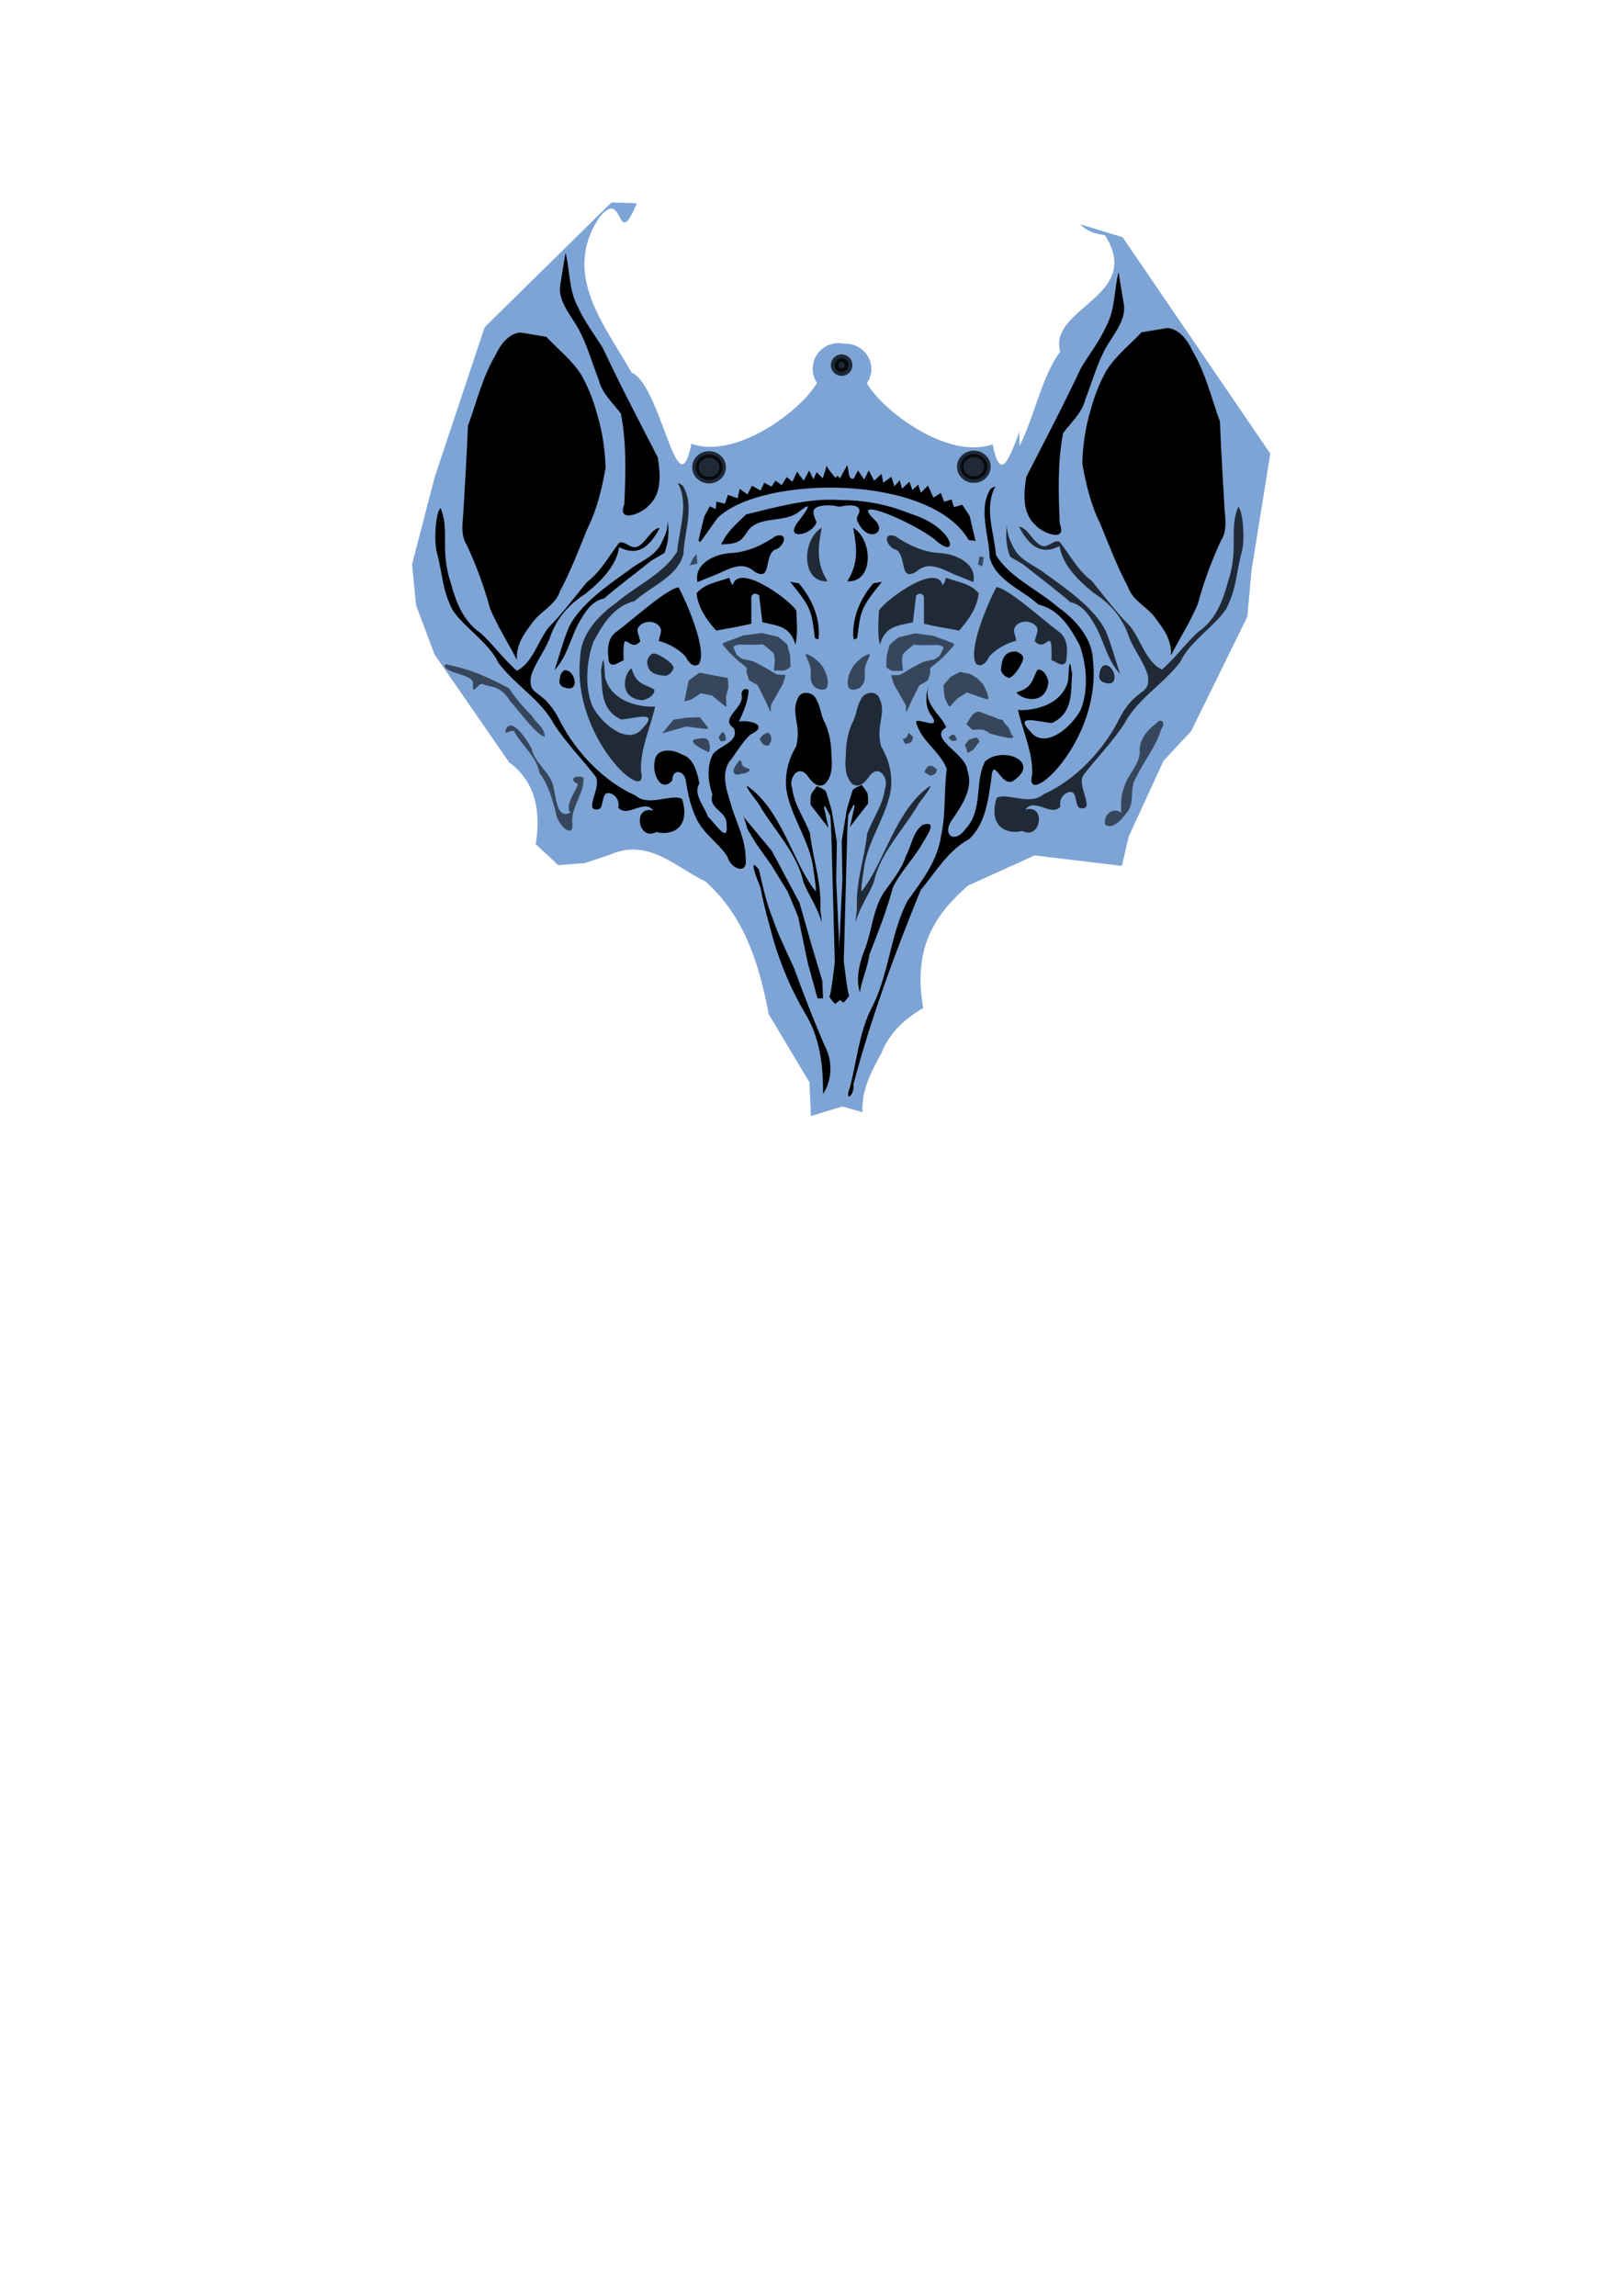 <?xml version="1.0" encoding="UTF-8" standalone="no"?>
<!-- Created with Inkscape (http://www.inkscape.org/) -->

<svg
   width="210mm"
   height="297mm"
   viewBox="0 0 210 297"
   version="1.1"
   id="svg5"
   xml:space="preserve"
   inkscape:version="1.2.2 (732a01da63, 2022-12-09)"
   sodipodi:docname="Creature_tete_haute.svg"
   xmlns:inkscape="http://www.inkscape.org/namespaces/inkscape"
   xmlns:sodipodi="http://sodipodi.sourceforge.net/DTD/sodipodi-0.dtd"
   xmlns="http://www.w3.org/2000/svg"
   xmlns:svg="http://www.w3.org/2000/svg"><sodipodi:namedview
     id="namedview7"
     pagecolor="#ffffff"
     bordercolor="#000000"
     borderopacity="0.25"
     inkscape:showpageshadow="2"
     inkscape:pageopacity="0.0"
     inkscape:pagecheckerboard="0"
     inkscape:deskcolor="#d1d1d1"
     inkscape:document-units="mm"
     showgrid="true"
     inkscape:zoom="0.70710678"
     inkscape:cx="427.0925"
     inkscape:cy="489.31789"
     inkscape:window-width="1920"
     inkscape:window-height="1009"
     inkscape:window-x="-8"
     inkscape:window-y="-8"
     inkscape:window-maximized="1"
     inkscape:current-layer="layer10"><inkscape:grid
       type="xygrid"
       id="grid4808" /></sodipodi:namedview><defs
     id="defs2"><inkscape:path-effect
       effect="mirror_symmetry"
       start_point="108.558,143.778"
       end_point="108.558,153.871"
       center_point="108.558,148.824"
       id="path-effect753"
       is_visible="true"
       lpeversion="1.2"
       lpesatellites=""
       mode="free"
       discard_orig_path="false"
       fuse_paths="true"
       oposite_fuse="false"
       split_items="false"
       split_open="false"
       link_styles="true" /><inkscape:path-effect
       center_point="108.95,53.086"
       end_point="108.95,61.717"
       start_point="108.95,44.456"
       effect="mirror_symmetry"
       id="path-effect897"
       is_visible="true"
       lpeversion="1.2"
       lpesatellites=""
       mode="free"
       discard_orig_path="false"
       fuse_paths="false"
       oposite_fuse="false"
       split_items="false"
       split_open="false"
       link_styles="false" /></defs><g
     inkscape:groupmode="layer"
     id="layer10"
     inkscape:label="Tête 1"
     style="display:inline"><path
       id="path1092-0"
       style="display:inline;opacity:0.565;fill:#1a5fb4;stroke-width:0.1;stroke-linecap:round"
       inkscape:label="détourage"
       d="M 79.11,26.194 62.706,42.333 56.224,61.78 53.314,73.025 l 0.529,5.292 2.381,6.35 9.657,13.957 c 3.113,2.276 4.207,5.838 3.44,10.583 l 2.91,2.712 3.44,-0.265 3.175,-1.058 c 5.088,-2.247 8.493,1.564 12.435,3.44 5.195,4.656 6.945,10.819 8.202,17.198 l 5.26,8.793 0.18,4.35 4.086,-1.237 2.584,0.738 c -0.148,-2.82 1.126,-5.225 2.443,-7.617 1.024,-2.596 2.96,-4.438 5.416,-5.852 -1.457,-8.259 1.958,-12.447 5.796,-15.844 l 8.632,-3.903 11.278,1.356 0.628,-2.679 0.265,-1.124 4.498,-9.79 3.572,-3.836 7.276,-14.817 0.529,-5.953 2.44,-15.131 -19.109,-27.996 -5.494,-1.679 c 0.756,0.764 1.803,1.292 3.189,1.39 5.102,7.978 -7.365,9.344 -5.77,15.108 -2.324,2.987 -3.424,8.657 -5.279,12.192 V 55.847 c -1.401,3.756 -2.478,6.535 -3.467,1.634 -2.922,1.035 -6.52,-0.074 -9.631,-1.89 l -1.313,-0.827 c -2.453,-1.658 -4.454,-3.663 -5.329,-5.19 0.381,-0.544 0.585,-1.186 0.585,-1.844 -2e-4,-1.808 -1.508,-3.274 -3.367,-3.274 -0.045,0.002 -0.091,0.007 -0.136,0.011 -0.241,-0.052 -0.487,-0.08 -0.733,-0.08 -1.726,1.77e-4 -3.132,1.267 -3.328,2.894 -0.01,0.074 -0.018,0.148 -0.023,0.223 -0.003,0.053 -0.017,0.103 -0.017,0.157 0,0.041 0.008,0.08 0.009,0.121 0.01,0.624 0.203,1.231 0.557,1.752 -2.103,3.631 -10.491,9.919 -16.254,7.879 -1.803,8.936 -3.855,-7.545 -7.747,-9.229 -3.299,-5.908 -9.093,-12.607 -4.215,-19.975 3.334,-4.308 2.202,4.649 4.905,-1.922 z"
       sodipodi:nodetypes="cccccccccccccccccccccccccccccccccccccccccccccsccccccc" /><path
       style="display:inline;opacity:1;fill:#000000;stroke-width:0.1;stroke-linecap:round"
       d="m 66.879,85.372 c -1.132,-2.234 -2.522,-4.354 -3.476,-6.669 -0.764,-2.801 -1.764,-5.525 -2.986,-8.158 -0.827,-1.288 -0.566,-2.764 -0.469,-4.2 0.226,-3.747 0.445,-7.495 0.598,-11.246 1.127,-3.075 1.869,-6.319 3.568,-9.151 0.581,-1.322 1.727,-2.83 3.222,-2.933 1.114,0.186 2.229,0.371 3.343,0.557 1.537,1.621 3.358,3.044 4.549,4.948 0.907,1.612 1.566,3.321 2.044,5.102 0.679,2.226 1.009,4.565 1.085,6.885 -0.465,2.672 -1.097,5.374 -2.324,7.818 -1.128,2.729 -2.155,5.503 -3.557,8.108 -0.63,1.956 -2.683,2.685 -3.731,4.319 -1.097,1.447 -1.96,2.73 -1.866,4.62 z"
       id="path1150"
       inkscape:label="cut_61" /><path
       style="display:inline;opacity:1;fill:#000000;stroke-width:0.1;stroke-linecap:round"
       d="m 151.512,84.788 c 1.132,-2.234 2.522,-4.354 3.476,-6.669 0.764,-2.801 1.764,-5.525 2.986,-8.158 0.827,-1.288 0.566,-2.764 0.469,-4.2 -0.226,-3.747 -0.445,-7.495 -0.598,-11.246 -1.127,-3.075 -1.869,-6.319 -3.568,-9.151 -0.581,-1.322 -1.727,-2.83 -3.222,-2.933 -1.114,0.186 -2.229,0.371 -3.343,0.557 -1.537,1.621 -3.358,3.044 -4.549,4.948 -0.907,1.612 -1.566,3.321 -2.044,5.102 -0.679,2.226 -1.009,4.565 -1.085,6.885 0.465,2.672 1.097,5.374 2.324,7.818 1.128,2.729 2.155,5.503 3.557,8.108 0.63,1.956 2.683,2.685 3.731,4.319 1.097,1.447 1.96,2.73 1.866,4.62 z"
       id="path1150-1"
       inkscape:label="cut_60" /><path
       style="display:inline;opacity:1;fill:#000000;stroke-width:0.1;stroke-linecap:round"
       d="m 73.175,32.691 c 0.573,2.317 0.432,4.886 1.594,7.004 0.855,1.922 2.155,3.57 3.241,5.352 2.242,4.766 4.693,9.453 7.1,14.125 0.342,2.115 0.565,4.711 -1.217,6.278 -0.821,0.962 -4.103,2.307 -3.116,-0.209 0.173,-3.909 0.308,-7.878 -0.437,-11.737 -1.053,-1.398 -2.458,-2.603 -2.873,-4.371 -1.037,-2.614 -1.703,-5.399 -3.328,-7.736 -0.827,-1.318 -1.854,-2.772 -1.674,-4.4 0.237,-1.435 0.474,-2.87 0.711,-4.306 z"
       id="path1184"
       inkscape:label="cut_59" /><path
       style="display:inline;opacity:1;fill:#000000;stroke-width:0.1;stroke-linecap:round"
       d="m 144.726,35.202 c -0.573,2.317 -0.432,4.886 -1.594,7.004 -0.855,1.922 -2.155,3.57 -3.241,5.352 -2.242,4.766 -4.693,9.453 -7.1,14.125 -0.342,2.115 -0.565,4.711 1.217,6.278 0.821,0.962 4.103,2.307 3.116,-0.209 -0.173,-3.909 -0.308,-7.878 0.437,-11.737 1.053,-1.398 2.458,-2.603 2.873,-4.371 1.037,-2.614 1.703,-5.399 3.328,-7.736 0.827,-1.318 1.854,-2.772 1.674,-4.4 -0.237,-1.435 -0.474,-2.87 -0.711,-4.306 z"
       id="path1184-9"
       inkscape:label="cut_58" /><path
       style="display:inline;opacity:1;fill:#000000;stroke-width:0.1;stroke-linecap:round"
       d="m 71.756,86.702 c 1.56,-1.744 1.908,-3.614 2.949,-5.781 0.833,-1.468 1.708,-3.154 3.482,-3.516 1.129,-1.035 4.111,-3.292 6.126,-4.903 l 1.661,-0.968 c 0.545,-1.433 0.608,-2.732 0.422,-4.199 0.027,0.94 -0.265,1.872 -0.728,2.731 -0.789,1.962 -3.001,2.594 -4.208,3.632 -2.883,2.028 -6.475,4.58 -7.861,7.459 -0.746,1.803 -1.229,3.697 -1.844,5.546 z"
       id="path1204"
       sodipodi:nodetypes="cccccccccsc"
       inkscape:label="cut_57" /><path
       style="display:inline;opacity:0.74;fill:#000000;stroke-width:0.1;stroke-linecap:round"
       d="m 144.926,87.203 c -1.56,-1.744 -1.908,-3.614 -2.949,-5.781 -0.833,-1.468 -1.708,-3.154 -3.482,-3.516 -1.129,-1.035 -4.111,-3.292 -6.126,-4.903 l -1.661,-0.968 c -0.545,-1.433 -0.608,-2.732 -0.422,-4.199 -0.027,0.94 0.265,1.872 0.728,2.731 0.789,1.962 3.001,2.594 4.208,3.632 2.883,2.028 6.475,4.58 7.861,7.459 0.746,1.803 1.229,3.697 1.844,5.546 z"
       id="path1204-4"
       sodipodi:nodetypes="cccccccccsc"
       inkscape:label="cut_56" /><path
       style="display:inline;opacity:1;fill:#000000;stroke-width:0.1;stroke-linecap:round"
       d="m 80.686,85.436 c -0.596,0.165 -1.501,1.074 -1.903,0.152 -0.194,-1.252 -0.265,-2.809 0.787,-3.722 1.823,-1.262 6.546,-5.656 8.234,-5.886 0.968,1.788 3.797,8.167 2.615,9.942 -0.726,0.524 -1.362,-0.274 -1.641,-0.879 -0.71,-0.933 -2.381,-1.88 -3.53,-2.106 0.054,-0.631 0.388,-1.18 0.254,-1.56 -0.429,-1.209 -2.313,-1.19 -2.929,-0.187 -0.26,0.423 0.136,1.048 0.268,1.788 -1.515,1.703 -2.295,-2.426 -2.155,2.458 z"
       id="path1208"
       sodipodi:nodetypes="sccccccssccs"
       inkscape:label="cut_55" /><path
       style="display:inline;opacity:0.74;fill:#000000;stroke-width:0.1;stroke-linecap:round"
       d="m 136.047,85.402 c 0.596,0.165 1.501,1.074 1.903,0.152 0.194,-1.252 0.265,-2.809 -0.787,-3.722 -1.823,-1.262 -6.546,-5.656 -8.234,-5.886 -0.968,1.788 -3.797,8.167 -2.615,9.942 0.726,0.524 1.362,-0.274 1.641,-0.879 0.71,-0.933 2.381,-1.88 3.53,-2.106 -0.054,-0.631 -0.388,-1.18 -0.254,-1.56 0.429,-1.209 2.313,-1.19 2.929,-0.187 0.26,0.423 -0.136,1.048 -0.268,1.788 1.515,1.703 2.295,-2.426 2.155,2.458 z"
       id="path1208-0"
       sodipodi:nodetypes="sccccccssccs"
       inkscape:label="cut_54" /><path
       style="display:inline;opacity:0.565;fill:#000000;stroke-width:0.1;stroke-linecap:round"
       d="m 85.689,94.872 1.457,-1.773 1.71,-0.253 1.71,-0.063 0.823,1.077 c 0,0 0.507,0.507 -0.063,0.443 -0.57,-0.063 -2.533,-0.317 -2.533,-0.317 z"
       id="path1216"
       inkscape:label="cut_53" /><path
       style="display:inline;opacity:0.565;fill:#000000;stroke-width:0.1;stroke-linecap:round"
       d="m 88.539,90.756 0.57,-2.723 1.393,-1.013 1.647,0.317 2.027,0.38 c 0,0 0.063,0.887 0.063,1.203 0,0.317 -0.317,1.013 -0.317,1.33 0,0.317 0.19,1.33 -0.063,1.14 -0.253,-0.19 -1.71,-1.393 -1.71,-1.393 l -1.457,-0.317 -1.267,0.823 z"
       id="path1218"
       inkscape:label="cut_52" /><path
       style="display:inline;opacity:1;fill:#000000;stroke-width:0.1;stroke-linecap:round"
       d="m 90.376,69.919 0.733,-3.073 0.73,-1.342 0.768,0.347 0.088,-0.96 1.101,0.278 0.396,-1.156 1.251,0.459 0.269,-1.251 0.997,0.744 0.586,-1.124 1.124,0.617 0.459,-1.013 0.934,0.507 0.538,-0.776 0.792,0.586 0.649,-1.045 0.744,0.602 0.602,-1.298 0.855,1.172 0.697,-1.33 0.554,1.124 0.427,-0.902 0.792,0.792 c 0,0 0.586,-1.916 0.522,-1.662 -0.063,0.253 1.124,1.599 1.124,1.599 l 0.253,-0.269 0.317,0.348 0.934,-1.71 c 0.279,0.589 0.03,1.894 0.855,1.742 l 0.554,-1.061 0.792,1.172 0.602,-1.172 0.697,1.33 0.95,-0.887 0.222,1.14 1.045,-0.76 0.412,1.235 0.665,-0.792 0.317,1.077 0.95,-0.887 0.38,1.077 0.76,-0.697 0.317,1.045 0.95,-0.918 0.697,1.552 0.95,-0.602 0.443,1.14 0.95,-0.317 0.317,1.013 1.077,-0.317 0.95,1.457 0.76,3.23 -0.887,-0.127 C 120.365,61.279 98.554,61.445 92.845,67.006 l -2.235,3.126 z"
       id="path1220"
       sodipodi:nodetypes="ccccccccccccccccccccccccccccccccccccccccccccccccccccccccc"
       inkscape:label="cut_51" /><path
       style="display:inline;opacity:1;fill:#000000;stroke-width:0.1;stroke-linecap:round"
       d="m 93.289,70.434 c 0.635,-1.04 0.58,-1.41 3.25,-3.881 3.734,-0.911 8.1,-2.148 12.013,-1.873 3.549,0.037 6.166,0.542 9.535,1.873 5.516,1.789 6.084,6.151 2.849,3.237 -2.576,-2.121 -11.311,-5.897 -7.798,-2.568 1.778,1.634 -0.804,3.077 -2.08,0.42 -0.601,-0.819 0.503,-1.295 0.026,-1.906 -0.398,-0.51 -1.454,-0.371 -2.532,-0.184 -0.879,-0.257 -2.428,-0.272 -3.046,0.184 -0.466,0.344 -0.202,0.988 0.137,1.816 -0.481,1.72 -4.552,2.531 -2.168,-0.331 0.706,-0.902 1.9,-2.596 0.081,-1.15 -2.106,1.819 -5.589,0.385 -7.02,2.956 -0.689,0.987 -1.088,1.351 -3.246,1.405 z"
       id="path1222"
       sodipodi:nodetypes="cccccccscsccccsc"
       inkscape:label="cut_50" /><path
       style="display:inline;opacity:1;fill:#000000;stroke-width:0.1;stroke-linecap:round"
       d="m 90.249,75.302 c -0.507,-2.439 2.35,-3.668 4.347,-3.755 2.156,-0.127 4.076,-1.031 5.785,-2.206 1.804,-0.521 0.988,1.558 -0.143,1.773 -1.424,0.844 -0.338,4.238 -2.651,2.809 -1.752,-1.573 -3.7,-0.01 -5.468,0.62 -0.624,0.252 -1.248,0.502 -1.87,0.759 z"
       id="path1224"
       inkscape:label="cut_49" /><path
       style="display:inline;opacity:0.74;fill:#000000;stroke-width:0.1;stroke-linecap:round"
       d="m 125.941,75.302 c 0.507,-2.439 -2.35,-3.668 -4.347,-3.755 -2.156,-0.127 -4.076,-1.031 -5.785,-2.206 -1.804,-0.521 -0.988,1.558 0.143,1.773 1.424,0.844 0.338,4.238 2.651,2.809 1.752,-1.573 3.7,-0.01 5.468,0.62 0.624,0.252 1.248,0.502 1.87,0.759 z"
       id="path1224-4"
       inkscape:label="cut_48" /><path
       style="display:inline;opacity:0.565;fill:#000000;stroke-width:0.1;stroke-linecap:round"
       d="M 89.236,73.149 90.249,72.896 90.122,71.692 89.679,72.199 Z"
       id="path1226"
       inkscape:label="cut_47" /><path
       style="display:inline;opacity:1;fill:#000000;stroke-width:0.1;stroke-linecap:round"
       d="m 110.389,68.274 c 0.402,2.267 0.852,4.354 -0.757,6.931 3.454,0.182 3.341,-5.401 0.757,-6.931 z"
       id="path1230"
       sodipodi:nodetypes="cccc"
       inkscape:label="cut_46" /><path
       style="display:inline;opacity:0.74;fill:#000000;stroke-width:0.1;stroke-linecap:round"
       d="m 106.322,68.274 c -0.402,2.267 -0.852,4.354 0.757,6.931 -3.454,0.182 -3.341,-5.401 -0.757,-6.931 z"
       id="path1230-9"
       sodipodi:nodetypes="cccc"
       inkscape:label="cut_45" /><path
       style="display:inline;opacity:0.565;fill:#000000;stroke-width:0.1;stroke-linecap:round"
       d="m 126.538,73.022 0.19,-1.013 0.57,0.063 -0.19,1.203 z"
       id="path1234"
       inkscape:label="cut_44" /><path
       style="display:inline;opacity:1;fill:#000000;stroke-width:0.1;stroke-linecap:round"
       d="m 92.656,81.572 c -1.284,-1.479 -2.312,-2.934 -2.533,-4.813 1.051,-1.312 2.946,-1.497 4.229,-2.023 0.081,0.172 0.148,0.653 0.45,0.965 0.891,-3.208 8.401,2.738 8.241,3.401 0.062,1.503 0.193,2.922 -0.127,4.307 -0.689,-2.51 -2.433,-2.453 -4.275,-2.913 l -0.412,-3.452 c -0.297,-0.254 -0.684,-0.417 -1.013,0.095 l -10e-7,3.547 c -1.506,0.368 -3.034,0.62 -4.56,0.887 z"
       id="path1238"
       sodipodi:nodetypes="cccccccccccc"
       inkscape:label="cut_43" /><path
       style="display:inline;opacity:0.74;fill:#000000;stroke-width:0.1;stroke-linecap:round"
       d="m 124.108,81.572 c 1.284,-1.479 2.312,-2.934 2.533,-4.813 -1.051,-1.312 -2.946,-1.497 -4.229,-2.023 -0.081,0.172 -0.148,0.653 -0.45,0.965 -0.891,-3.208 -8.401,2.738 -8.241,3.401 -0.062,1.503 -0.193,2.922 0.127,4.307 0.689,-2.51 2.433,-2.453 4.275,-2.913 l 0.412,-3.452 c 0.297,-0.254 0.684,-0.417 1.013,0.095 v 3.547 c 1.506,0.368 3.034,0.62 4.56,0.887 z"
       id="path1238-1"
       sodipodi:nodetypes="cccccccccccc"
       inkscape:label="cut_42" /><path
       style="display:inline;opacity:0.565;fill:#000000;stroke-width:0.1;stroke-linecap:round"
       d="m 93.574,83.187 2.597,-0.982 2.407,-0.317 2.122,0.507 c 0,0 1.203,0.95 1.203,1.077 0,0.127 0.348,1.298 0.348,1.425 0,0.127 0.032,1.362 0.032,1.362 0,0 -0.507,0.443 -0.792,0.475 -0.285,0.032 -1.362,0 -1.362,0 l 0.127,-1.267 c 0,0 -0.063,-0.76 -0.127,-0.887 -0.063,-0.127 -1.425,-1.362 -1.552,-1.235 -0.127,0.127 -3.008,0.032 -3.008,0.032 0,0 -0.602,0.158 -0.665,0.285 -0.063,0.127 0.443,1.077 0.443,1.077 0,0 0.633,0.538 0.823,0.538 0.19,0 1.393,0.317 1.393,0.317 l 1.71,0.918 0.697,0.443 c 0,0 0.507,0.317 0.728,0.317 0.222,0 0.95,0.032 0.95,0.032 0,0 -0.285,1.045 -0.38,1.235 -0.095,0.19 -1.362,2.343 -1.488,2.628 -0.127,0.285 0.095,1.362 -0.222,0.633 -0.317,-0.728 -1.52,-3.262 -1.647,-3.262 -0.127,0 -1.013,-0.57 -1.013,-0.57 l -0.317,-1.045 c 0,0 0.095,-0.38 0,-0.538 -0.095,-0.158 -1.108,-0.918 -1.108,-0.918 l -1.077,-1.045 -0.887,-1.013 z"
       id="path1244"
       inkscape:label="cut_41" /><path
       style="display:inline;opacity:0.565;fill:#000000;stroke-width:0.1;stroke-linecap:round"
       d="m 123.388,83.237 -2.597,-0.982 -2.407,-0.317 -2.122,0.507 c 0,0 -1.203,0.95 -1.203,1.077 0,0.127 -0.348,1.298 -0.348,1.425 0,0.127 -0.032,1.362 -0.032,1.362 0,0 0.507,0.443 0.792,0.475 0.285,0.032 1.362,0 1.362,0 l -0.127,-1.267 c 0,0 0.063,-0.76 0.127,-0.887 0.063,-0.127 1.425,-1.362 1.552,-1.235 0.127,0.127 3.008,0.032 3.008,0.032 0,0 0.602,0.158 0.665,0.285 0.063,0.127 -0.443,1.077 -0.443,1.077 0,0 -0.633,0.538 -0.823,0.538 -0.19,0 -1.393,0.317 -1.393,0.317 l -1.71,0.918 -0.697,0.443 c 0,0 -0.507,0.317 -0.728,0.317 -0.222,0 -0.95,0.032 -0.95,0.032 0,0 0.285,1.045 0.38,1.235 0.095,0.19 1.362,2.343 1.488,2.628 0.127,0.285 -0.095,1.362 0.222,0.633 0.317,-0.728 1.52,-3.262 1.647,-3.262 0.127,0 1.013,-0.57 1.013,-0.57 l 0.317,-1.045 c 0,0 -0.095,-0.38 0,-0.538 0.095,-0.158 1.108,-0.918 1.108,-0.918 l 1.077,-1.045 0.887,-1.013 z"
       id="path1244-6"
       inkscape:label="cut_40" /><path
       style="display:inline;opacity:0.565;fill:#000000;stroke-width:0.1;stroke-linecap:round"
       d="m 110.302,86.341 c 0.314,-0.592 1.502,-1.641 2.189,-1.722 0.118,0.072 -0.049,0.331 -0.084,0.465 -0.202,0.494 -0.458,0.982 -0.503,1.522 -0.037,1.1 0.203,1.631 -0.704,2.414 -0.526,0.224 -1.253,0.409 -1.46,-0.245 -0.215,-0.84 0.193,-1.797 0.562,-2.434 z"
       id="path1248"
       sodipodi:nodetypes="ccccccc"
       inkscape:label="cut_39" /><path
       style="display:inline;opacity:0.565;fill:#000000;stroke-width:0.1;stroke-linecap:round"
       d="m 106.492,86.341 c -0.314,-0.592 -1.502,-1.641 -2.189,-1.722 -0.118,0.072 0.049,0.331 0.084,0.465 0.202,0.494 0.458,0.982 0.503,1.522 0.037,1.1 -0.203,1.631 0.704,2.414 0.526,0.224 1.253,0.409 1.46,-0.245 0.215,-0.84 -0.193,-1.797 -0.562,-2.434 z"
       id="path1248-2"
       sodipodi:nodetypes="ccccccc"
       inkscape:label="cut_38" /><path
       style="display:inline;opacity:1;fill:#000000;stroke-width:0.1;stroke-linecap:round"
       d="m 102.25,75.271 c 2.814,3.491 2.708,3.669 3.198,7.283 l 0.443,0.19 c 0,0 0.095,-0.728 0.063,-0.918 -0.027,-2.493 -1.176,-4.715 -2.597,-6.365 z"
       id="path1250"
       sodipodi:nodetypes="cccccc"
       inkscape:label="cut_37" /><path
       style="display:inline;opacity:1;fill:#000000;stroke-width:0.1;stroke-linecap:round"
       d="m 114.104,75.271 c -2.814,3.491 -2.708,3.669 -3.198,7.283 l -0.443,0.19 c 0,0 -0.095,-0.728 -0.063,-0.918 0.027,-2.493 1.176,-4.715 2.597,-6.365 z"
       id="path1250-0"
       sodipodi:nodetypes="cccccc"
       inkscape:label="cut_36" /><path
       style="display:inline;opacity:1;fill:#000000;stroke-width:0.1;stroke-linecap:round"
       d="m 128.796,62.92 c -1.508,2.77 -0.156,5.989 0.076,8.899 1.77,2.88 5.367,4.43 7.95,6.669 2.258,1.589 4.541,4.067 4.595,6.969 1.163,10.553 -8.993,19.443 -7.879,14.821 0.188,-2.817 -1.254,-5.789 -1.816,-8.443 0.671,0.131 5.402,0.012 6.459,-3.654 0.155,-1.214 0.1,-3.916 0.542,-1.019 -0.198,2.255 0.209,5.036 -2.589,6.364 -1.464,-0.034 -5.14,-1.314 -2.795,1.139 1.898,2.391 5.462,-0.705 6.544,-2.956 0.977,-2.564 0.718,-5.757 -0.197,-8.271 -1.241,-2.284 -2.611,-4.577 -5.33,-5.233 -2.125,-1.954 -5.528,-3.103 -6.307,-6.103 -0.076,-2.896 -1.524,-6.248 0.119,-8.852 l 0.285,-0.185 z"
       id="path1258"
       sodipodi:nodetypes="ccccccccccccccccc"
       inkscape:label="cut_35" /><path
       style="display:inline;opacity:0.74;fill:#000000;stroke-width:0.1;stroke-linecap:round"
       d="m 87.694,62.468 c 1.508,2.77 0.156,5.989 -0.076,8.899 -1.77,2.88 -5.367,4.43 -7.95,6.669 -2.258,1.589 -4.541,4.067 -4.595,6.969 -1.163,10.553 8.993,19.443 7.879,14.821 -0.188,-2.817 1.254,-5.789 1.816,-8.443 -0.671,0.131 -5.402,0.012 -6.459,-3.654 -0.155,-1.214 -0.1,-3.916 -0.542,-1.019 0.198,2.255 -0.209,5.036 2.589,6.364 1.464,-0.034 5.14,-1.314 2.795,1.139 -1.898,2.391 -5.462,-0.705 -6.544,-2.956 -0.977,-2.564 -0.718,-5.757 0.197,-8.271 1.241,-2.284 2.611,-4.577 5.33,-5.233 2.125,-1.954 5.528,-3.103 6.307,-6.103 0.076,-2.896 1.524,-6.248 -0.119,-8.852 l -0.285,-0.185 z"
       id="path1258-4"
       sodipodi:nodetypes="ccccccccccccccccc"
       inkscape:label="cut_34" /><path
       style="display:inline;opacity:1;fill:#000000;stroke-width:0.1;stroke-linecap:round"
       d="m 129.512,86.699 c 0.076,-1.38 0.424,-2.469 1.936,-2.418 0.42,0.131 1.029,0.444 0.942,0.97 -0.243,0.961 -1.478,2.681 -1.97,2.406 -0.447,-0.179 -0.762,-0.497 -0.908,-0.958 z"
       id="path1260"
       sodipodi:nodetypes="ccccc"
       inkscape:label="cut_33" /><path
       style="display:inline;opacity:0.74;fill:#000000;stroke-width:0.1;stroke-linecap:round"
       d="m 86.162,87.426 c -1.38,-0.076 -2.469,-0.424 -2.418,-1.936 0.131,-0.42 0.444,-1.029 0.97,-0.942 0.961,0.243 2.681,1.478 2.406,1.97 -0.179,0.447 -0.497,0.762 -0.958,0.908 z"
       id="path1260-8"
       sodipodi:nodetypes="ccccc"
       inkscape:label="cut_32" /><path
       style="display:inline;opacity:1;fill:#000000;stroke-width:0.1;stroke-linecap:round"
       d="m 131.527,89.566 c 2.19,-0.633 2.006,-1.751 2.732,-2.934 0.766,-0.131 1.38,1.034 1.39,1.675 -0.399,3.16 -3.712,2.08 -4.123,1.259 z"
       id="path1262"
       sodipodi:nodetypes="ccccc"
       inkscape:label="cut_31" /><path
       style="display:inline;opacity:0.74;fill:#000000;stroke-width:0.1;stroke-linecap:round"
       d="m 81.719,86.464 c 0.633,2.19 1.751,2.006 2.934,2.732 0.131,0.766 -1.034,1.38 -1.675,1.39 -3.16,-0.399 -2.08,-3.712 -1.259,-4.123 z"
       id="path1262-6"
       sodipodi:nodetypes="ccccc"
       inkscape:label="cut_30" /><path
       style="display:inline;opacity:0.565;fill:#000000;stroke-width:0.1;stroke-linecap:round"
       d="m 122.795,91.402 c 0,0 -0.582,-0.985 -0.582,-1.299 0,-0.313 -0.224,-1.343 -0.09,-1.523 0.134,-0.179 0.896,-1.03 0.896,-1.03 l 1.164,-0.627 1.343,0.269 0.896,0.537 0.761,0.761 c 0,0 0.537,0.985 0.582,1.299 0.045,0.313 0.224,0.627 0.045,0.672 -0.179,0.045 -2.732,-0.896 -2.732,-0.896 0,0 -0.537,0.403 -0.94,0.627 -0.403,0.224 -1.12,1.12 -1.12,1.12 z"
       id="path1264"
       inkscape:label="cut_29" /><path
       style="display:inline;opacity:0.565;fill:#000000;stroke-width:0.1;stroke-linecap:round"
       d="m 125.034,93.686 c 0,0 0.672,-1.164 0.896,-1.299 0.224,-0.134 0.493,-0.493 1.075,-0.224 0.582,0.269 1.657,0.582 2.06,0.806 0.403,0.224 0.582,-0.045 0.806,0.403 0.224,0.448 0.627,0.582 0.761,1.03 0.134,0.448 0.358,0.761 0.358,0.761 0,0 0.358,0.224 -0.09,0.313 -0.448,0.09 -2.821,-0.582 -2.821,-0.582 0,0 -0.582,-0.448 -0.94,-0.493 -0.358,-0.045 -1.343,0 -1.343,0 z"
       id="path1266"
       inkscape:label="cut_28" /><path
       style="display:inline;opacity:1;fill:#000000;stroke-width:0.1;stroke-linecap:round"
       d="m 120.242,88.581 c -1,2.459 1.682,3.989 2.177,5.527 -2.402,1.396 2.604,3.419 2.733,5.506 0.868,2.398 -0.717,4.595 -1.989,6.481 -1.301,1.808 0.282,3.177 1.737,1.17 2.378,-2.479 1.135,-6.095 2.566,-8.77 2.29,-2.05 7.411,0.069 3.546,2.586 -1.542,0.674 -2.506,-3.476 -2.742,-0.341 -0.398,2.724 -0.761,5.848 -2.864,7.804 -2.757,1.502 -4.336,4.268 -6.284,6.613 -3.359,8.209 -6.423,16.555 -8.706,25.132 0.216,1.45 -1.244,2.463 -0.433,0.341 0.873,-3.374 1.165,-6.909 2.718,-10.089 2.366,-4.407 2.433,-9.599 4.732,-14.027 1.902,-2.603 3.905,-5.207 4.352,-8.489 0.604,-2.807 0.34,-5.716 0.72,-8.533 -0.848,-2.323 -3.38,-3.62 -3.98,-6.118 0.23,-0.565 3.394,1.233 1.983,-0.824 -0.833,-1.036 -0.793,-2.79 -0.268,-3.969 z"
       id="path1268"
       inkscape:label="cut_27" /><path
       style="display:inline;opacity:0.565;fill:#000000;stroke-width:0.1;stroke-linecap:round"
       d="m 122.705,95.432 0.493,-0.403 0.358,0.09 0.269,0.627 -0.627,0.134 z"
       id="path1270"
       inkscape:label="cut_26" /><path
       style="display:inline;opacity:0.565;fill:#000000;stroke-width:0.1;stroke-linecap:round"
       d="m 124.855,96.373 0.493,-0.672 0.985,-0.313 c 0,0 0.537,0.448 0.358,0.627 -0.179,0.179 -0.806,1.03 -0.806,1.03 l -0.672,0.358 z"
       id="path1272"
       inkscape:label="cut_25" /><path
       style="display:inline;opacity:0.565;fill:#000000;stroke-width:0.1;stroke-linecap:round"
       d="m 119.615,99.866 c 0.429,-1.044 0.904,-1.003 1.612,-0.313 -0.059,0.553 -0.257,0.579 -0.761,0.806 -0.34,-0.088 -0.581,-0.283 -0.851,-0.493 z"
       id="path1274"
       sodipodi:nodetypes="cccc"
       inkscape:label="cut_24" /><path
       style="display:inline;opacity:0.565;fill:#000000;stroke-width:0.1;stroke-linecap:round"
       d="m 116.794,95.611 c 0.541,-0.129 0.579,-0.317 0.761,-0.806 0,0 0.672,0.493 0.582,0.672 -0.232,0.692 -0.347,0.645 -1.03,0.761 z"
       id="path1276"
       sodipodi:nodetypes="ccccc"
       inkscape:label="cut_23" /><path
       style="display:inline;opacity:0.565;fill:#000000;stroke-width:0.1;stroke-linecap:round"
       d="m 99.373,96.462 c -0.669,-0.017 -0.809,-0.32 -1.075,-0.851 0.252,-0.468 0.576,-0.624 1.03,-0.851 0.789,0.385 0.444,1.492 0.045,1.702 z"
       id="path1278"
       sodipodi:nodetypes="cccc"
       inkscape:label="cut_22" /><path
       style="display:inline;opacity:1;fill:#000000;stroke-width:0.1;stroke-linecap:round"
       d="m 96.865,89.297 c -0.067,1.424 -0.732,2.976 -1.26,4.036 1.555,-0.236 3.96,0.548 1.5,1.687 -1.117,1.014 -1.846,2.432 -2.81,3.613 -1.088,1.869 -0.066,4.094 0.438,5.98 0.724,2.124 1.735,4.173 1.75,6.454 0.327,2.232 -2.024,1.299 -2.351,-0.234 -1.183,-1.824 -3.178,-3.008 -4.075,-5.042 -0.699,-1.509 -1.076,-3.136 -1.31,-4.758 -0.186,-1.43 -1.786,-1.636 -1.751,-0.068 -1.548,1.715 -2.611,-1.014 -2.3,-2.368 0.127,-1.921 2.344,-1.703 3.561,-0.98 1.526,0.457 1.954,2.327 2.239,3.717 -0.875,1.414 0.664,2.961 1.101,4.328 0.75,0.589 2.687,3.669 2.413,1.107 0.13,-1.945 -2.416,-2.028 -1.833,-3.98 -0.559,-1.63 -0.766,-3.592 0.042,-5.178 0.792,-1.161 3.492,-1.581 2.733,-3.4 -1.964,-1.325 1.481,-2.616 0.993,-4.394 0.004,-0.498 0.457,-0.95 0.92,-0.519 z"
       id="path1282"
       inkscape:label="cut_21" /><path
       style="display:inline;opacity:0.565;fill:#000000;stroke-width:0.1;stroke-linecap:round"
       d="m 89.915,95.633 c 1.419,-0.277 1.81,-0.197 1.925,0.927 0.045,0.493 -0.132,0.764 -0.132,0.764 -0.697,-0.32 -2.782,-1.343 -1.793,-1.691 z"
       id="path1284"
       sodipodi:nodetypes="cccc"
       inkscape:label="cut_20" /><path
       style="display:inline;opacity:0.565;fill:#000000;stroke-width:0.1;stroke-linecap:round"
       d="m 93.238,95.88 c 0,0 -0.269,-0.358 -0.224,-0.537 0.045,-0.179 0.493,-0.672 0.493,-0.672 0,0 0.313,0.269 0.358,0.537 0.045,0.269 0.134,0.537 -0.09,0.627 -0.224,0.09 -0.537,0.045 -0.537,0.045 z"
       id="path1286"
       inkscape:label="cut_19" /><path
       style="display:inline;opacity:0.565;fill:#000000;stroke-width:0.1;stroke-linecap:round"
       d="m 95.439,98.673 c 0,0 0.33,-0.591 0.509,-0.053 0.007,0.855 1.292,0.729 1.052,1.022 -0.459,0.572 -1.04,0.351 -1.414,0.558 -0.75,0.128 -0.963,-0.541 -0.146,-1.527 z"
       id="path1288"
       sodipodi:nodetypes="ccccc"
       inkscape:label="cut_18" /><path
       style="display:inline;opacity:1;fill:#000000;stroke-width:0.1;stroke-linecap:round"
       d="m 103.288,90.207 c 0.511,-0.967 2,-0.637 2.353,0.31 0.563,0.958 0.567,2.116 1.135,3.07 0.583,1.324 0.806,2.776 0.802,4.211 0.122,1.224 0.104,2.709 -0.842,3.62 -1.017,0.676 -1.804,-0.436 -2.334,-1.163 -1.2,-1.396 -2.414,0.534 -1.892,1.749 0.254,2.105 1.56,3.868 2.296,5.792 0.346,3.204 1.486,6.314 1.336,9.569 -0.01,0.493 0.248,1.966 0.147,1.875 -0.483,-1.813 -1.618,-3.357 -2.318,-5.072 -0.811,-3.711 -3.564,-6.51 -5.5,-9.652 -0.465,-0.916 -1.86,-2.38 -1.836,-2.871 4.552,3.086 6.004,10.155 8.931,13.688 0.015,-0.924 -0.262,-2.345 -0.406,-3.453 -0.602,-3.389 -2.805,-6.258 -3.399,-9.652 -0.259,-1.972 0.226,-3.992 1.26,-5.681 0.731,-2.912 -0.812,-4.205 0.267,-6.342 z"
       id="path1316"
       sodipodi:nodetypes="cccccccccccccccccc"
       inkscape:label="cut_17" /><path
       style="display:inline;opacity:0.74;fill:#000000;stroke-width:0.1;stroke-linecap:round"
       d="m 113.73,90.207 c -0.511,-0.967 -2,-0.637 -2.353,0.31 -0.563,0.958 -0.567,2.116 -1.135,3.07 -0.583,1.324 -0.806,2.776 -0.802,4.211 -0.122,1.224 -0.104,2.709 0.842,3.62 1.017,0.676 1.804,-0.436 2.334,-1.163 1.2,-1.396 2.414,0.534 1.892,1.749 -0.254,2.105 -1.56,3.868 -2.296,5.792 -0.346,3.204 -1.486,6.314 -1.336,9.569 0.01,0.493 -0.248,1.966 -0.147,1.875 0.483,-1.813 1.618,-3.357 2.318,-5.072 0.811,-3.711 3.564,-6.51 5.5,-9.652 0.465,-0.916 1.86,-2.38 1.836,-2.871 -4.552,3.086 -6.004,10.155 -8.931,13.688 -0.015,-0.924 0.262,-2.345 0.406,-3.453 0.602,-3.389 2.805,-6.258 3.399,-9.652 0.259,-1.972 -0.226,-3.992 -1.26,-5.681 -0.731,-2.912 0.812,-4.205 -0.267,-6.342 z"
       id="path1316-9"
       sodipodi:nodetypes="cccccccccccccccccc"
       inkscape:label="cut_16" /><path
       style="display:inline;opacity:1;fill:#000000;stroke-width:0.1;stroke-linecap:round"
       d="m 96.373,105.867 3.493,4.21 3.583,6.717 1.612,5.643 1.343,4.478 0.09,2.239 h -0.717 l -1.254,-4.568 -1.254,-6.001 -1.343,-3.224 -2.15,-3.493 -1.97,-2.777 -1.075,-1.791 -0.537,-1.791 z"
       id="path1342"
       inkscape:label="cut_15" /><path
       style="display:inline;opacity:1;fill:#000000;stroke-width:0.1;stroke-linecap:round"
       d="m 107.21,107.121 -2.329,-3 c 0,0 -0.045,-1.12 0.09,-1.388 0.134,-0.269 0.717,-1.03 0.717,-1.03 0,0 1.03,0.403 1.164,0.672 0.134,0.269 0.761,2.463 0.761,2.463 l 0.672,4.12 -0.09,4.881 0.717,15.361 -0.851,0.672 c 0,0 -0.896,-0.896 -0.717,-1.03 0.179,-0.134 0.672,-4.344 0.672,-4.344 l -0.448,-16.525 -0.045,-1.075 -0.09,-1.343 -0.717,-1.343 -0.09,0.269 z"
       id="path1344"
       inkscape:label="cut_14" /><path
       style="display:inline;opacity:1;fill:#000000;stroke-width:0.1;stroke-linecap:round"
       d="m 109.983,106.964 2.329,-3 c 0,0 0.045,-1.12 -0.09,-1.388 -0.134,-0.269 -0.717,-1.03 -0.717,-1.03 0,0 -1.03,0.403 -1.164,0.672 -0.134,0.269 -0.761,2.463 -0.761,2.463 l -0.672,4.12 0.09,4.881 -0.717,15.361 0.851,0.672 c 0,0 0.896,-0.896 0.717,-1.03 -0.179,-0.134 -0.672,-4.344 -0.672,-4.344 l 0.448,-16.525 0.045,-1.075 0.09,-1.343 0.717,-1.343 0.09,0.269 z"
       id="path1344-1"
       inkscape:label="cut_13" /><path
       style="display:inline;opacity:0.565;fill:#000000;stroke-width:0.1;stroke-linecap:round"
       d="m 145.096,105.15 c -1.106,-0.854 -2.457,0.359 -2.068,1.586 1.167,0.617 2.322,-1.024 2.955,-1.855 0.838,-1.345 0.132,-3.055 1.056,-4.365 0.992,-2.122 2.568,-3.962 3.224,-6.238 0.655,-0.768 -0.065,-1.529 -0.687,-0.662 -1.177,0.825 -2.271,2.211 -2.098,3.714 -0.098,1.705 -1.567,2.872 -2.013,4.469 -0.435,1.073 -0.464,2.214 -0.37,3.35 z"
       id="path2717"
       inkscape:label="cut_12" /><path
       style="display:inline;opacity:1;fill:#000000;stroke-width:0.1;stroke-linecap:round"
       d="m 106.494,141.514 c 0.032,-3.575 -0.39,-7.268 -2.295,-10.377 -1.767,-3.007 -3.162,-6.226 -4.132,-9.575 -0.616,-2.24 -1.256,-4.475 -1.669,-6.752 -0.344,-0.798 -1.729,-4.277 -0.201,-2.311 0.51,2.165 0.968,4.347 1.819,6.428 0.733,2.153 1.792,4.229 2.728,6.32 1.245,3.385 2.494,6.631 3.918,9.942 1.075,1.967 1.077,4.43 -0.166,6.324 z"
       id="path2735"
       sodipodi:nodetypes="ccccccccc"
       inkscape:label="cut_11" /><path
       style="display:inline;opacity:1;fill:#000000;stroke-width:0.1;stroke-linecap:round"
       d="m 111.241,128.616 c 0.166,-1.755 1.033,-3.353 1.239,-5.106 1.12,-2.861 2.258,-5.728 3.049,-8.703 1.02,-2.082 2.712,-3.733 3.853,-5.744 0.448,-0.79 2.102,-3.068 -0.035,-2.334 -1.248,0.942 -1.398,2.687 -2.129,3.993 -0.573,1.838 -1.847,3.277 -2.923,4.825 -1.439,2.335 -1.492,5.192 -2.564,7.683 -0.596,1.627 -0.983,3.443 -0.48,5.144 -0.003,0.081 -0.007,0.162 -0.01,0.242 z"
       id="path2737"
       inkscape:label="cut_10" /><path
       style="display:inline;opacity:1;fill:#000000;stroke-width:0.1;stroke-linecap:round"
       d="m 84.55,104.881 c -2.725,-0.788 -2.049,4.012 0.374,2.759 2.229,0.54 4.425,-0.716 3.333,-4.28 -1.344,-0.75 -4.288,1.079 -6.051,-0.457 -4.034,-1.777 -7.656,-5.577 -9.693,-9.521 -2.263,-4.582 -4.157,-3.048 -3.83,-5.822 0.549,-1.916 2.019,-3.562 2.613,-5.472 0.899,-2.297 2.348,-3.919 4.424,-5.247 1.847,-1.485 4.065,-3.596 4.39,-6.059 2.424,1.249 3.933,-0.004 5.247,-2.477 -1.085,-0.021 -1.931,2.268 -3.098,2.481 -0.764,0.139 -1.483,-0.896 -2.157,-0.555 -1.509,1.982 -2.321,3.65 -4.186,5.105 -1.617,1.974 -3.151,4.045 -4.956,5.86 -1.42,1.861 -2.074,4.608 -4.092,5.575 -1.883,-1.673 -3.272,-3.648 -4.734,-4.91 -2.28,-1.584 -3.186,-4.15 -3.8,-6.42 -1.456,-4.351 -0.103,-6.772 -1.332,-9.727 -0.569,0.46 -0.877,3.833 -0.525,5.572 0.818,2.951 0.675,4.893 2.094,7.659 1.529,2.267 4.742,4.236 5.906,6.793 2.175,2.919 5.52,4.755 7.266,8.041 1.626,2.464 3.448,4.275 5.214,6.54 1.147,1.276 -1.642,4.747 0.472,4.367 0.615,-0.056 0.455,-1.601 0.94,-1.985 0.515,-0.407 1.93,0.402 1.637,1.785 1.17,1.4 3.35,-1.239 4.544,0.394 z"
       id="path2751"
       sodipodi:nodetypes="ccccccccccscccccccccccccscc"
       inkscape:label="cut_9" /><path
       style="display:inline;opacity:0.74;fill:#000000;stroke-width:0.1;stroke-linecap:round"
       d="m 132.665,104.737 c 2.725,-0.788 2.049,4.012 -0.374,2.759 -2.229,0.54 -4.425,-0.716 -3.333,-4.28 1.344,-0.75 4.288,1.079 6.051,-0.457 4.034,-1.777 7.656,-5.577 9.693,-9.521 2.263,-4.582 4.157,-3.048 3.83,-5.822 -0.549,-1.916 -2.019,-3.562 -2.613,-5.472 -0.899,-2.297 -2.348,-3.919 -4.424,-5.247 -1.847,-1.485 -4.065,-3.596 -4.39,-6.059 -2.424,1.249 -3.933,-0.004 -5.247,-2.477 1.085,-0.021 1.931,2.268 3.098,2.481 0.764,0.139 1.483,-0.896 2.157,-0.555 1.509,1.982 2.321,3.65 4.186,5.105 1.617,1.974 3.151,4.045 4.956,5.86 1.42,1.861 2.074,4.608 4.092,5.575 1.883,-1.673 3.272,-3.648 4.734,-4.91 2.28,-1.584 3.186,-4.15 3.8,-6.42 1.456,-4.351 0.103,-6.772 1.332,-9.727 0.569,0.46 0.877,3.833 0.525,5.572 -0.818,2.951 -0.675,4.893 -2.094,7.659 -1.529,2.267 -4.742,4.236 -5.906,6.793 -2.175,2.919 -5.52,4.755 -7.266,8.041 -1.627,2.464 -3.448,4.275 -5.214,6.54 -1.147,1.276 1.642,4.747 -0.472,4.367 -0.615,-0.056 -0.455,-1.601 -0.94,-1.985 -0.515,-0.407 -1.93,0.402 -1.637,1.785 -1.17,1.4 -3.35,-1.239 -4.544,0.394 z"
       id="path2751-9"
       sodipodi:nodetypes="ccccccccccscccccccccccccscc"
       inkscape:label="cut_8" /><path
       style="display:inline;opacity:0.565;fill:#000000;stroke-width:0.1;stroke-linecap:round"
       d="m 58.307,86.073 c 1.451,0.33 2.892,0.742 4.253,1.367 1.141,0.465 1.964,0.924 3.288,1.582 0.866,1.294 1.867,2.495 2.958,3.561 0.546,1 1.657,1.471 1.687,2.732 -1.132,-0.209 -3.596,-3.694 -4.49,-4.601 -1.211,-2.126 -2.613,-1.76 -3.521,-2.219 -0.741,-0.17 -1.32,1.676 -1.299,0.073 0.31,-1.273 -2.936,-1.347 -3.559,-2.208 -0.237,-0.204 -0.022,-0.448 0.19,-0.4 z"
       id="path2753"
       sodipodi:nodetypes="sccccccccss"
       inkscape:label="cut_7" /><path
       style="display:inline;opacity:0.565;fill:#000000;stroke-width:0.1;stroke-linecap:round"
       d="m 65.374,94.751 c 0.152,-1.228 1.235,-1.721 3.407,2.065 0.339,1.891 2.498,3.118 2.83,5.011 0.365,1.296 0.398,4.246 2.218,3.278 -0.97,-0.787 1.199,-3.548 0.908,-3.713 -1.221,-0.566 -0.326,-1.175 0.754,-0.822 0.157,1.934 -1.449,3.629 -1.471,5.658 0.386,2.538 -1.743,0.67 -2.076,-0.923 -0.423,-1.856 -1.03,-3.853 -2.131,-5.298 -0.402,-2.181 -2.205,-3.438 -3.257,-5.332 -0.217,-0.39 -0.823,0.179 -1.183,0.075 z"
       id="path2755"
       sodipodi:nodetypes="cccccccccccc"
       inkscape:label="cut_6" /><path
       style="display:inline;opacity:1;fill:#000000;stroke:#000000;stroke-width:0.1;stroke-linecap:round"
       d="m 73.079,86.755 c -0.428,0.161 -0.561,0.688 -0.611,1.098 -0.155,0.485 0.143,0.968 0.644,1.052 1.939,0.696 1.22,-2.252 -0.033,-2.151 z"
       id="path1726"
       sodipodi:nodetypes="cccc"
       inkscape:label="cut_5" /><path
       style="display:inline;opacity:0.74;fill:#000000;stroke:#000000;stroke-width:0.1;stroke-linecap:round"
       d="m 142.927,86.11 c -0.428,0.161 -0.561,0.688 -0.611,1.098 -0.155,0.485 0.143,0.968 0.644,1.052 1.939,0.696 1.22,-2.252 -0.033,-2.151 z"
       id="path1726-0"
       sodipodi:nodetypes="cccc"
       inkscape:label="cut_4" /><ellipse
       style="display:inline;opacity:0.74;fill:#000000;stroke:#000000;stroke-width:0.984"
       id="path710"
       cx="108.898"
       cy="47.237"
       rx="0.905"
       ry="0.903"
       inkscape:label="cut_3" /><ellipse
       style="display:inline;opacity:0.74;fill:#000000;stroke:#000000;stroke-width:0.854"
       id="path794"
       cx="91.744"
       cy="60.453"
       rx="1.754"
       ry="1.66"
       inkscape:label="cut_2" /><ellipse
       style="display:inline;opacity:0.74;fill:#000000;stroke:#000000;stroke-width:0.854"
       id="path794-4"
       cx="126.004"
       cy="60.383"
       rx="1.754"
       ry="1.66"
       inkscape:label="cut_1" /></g></svg>

